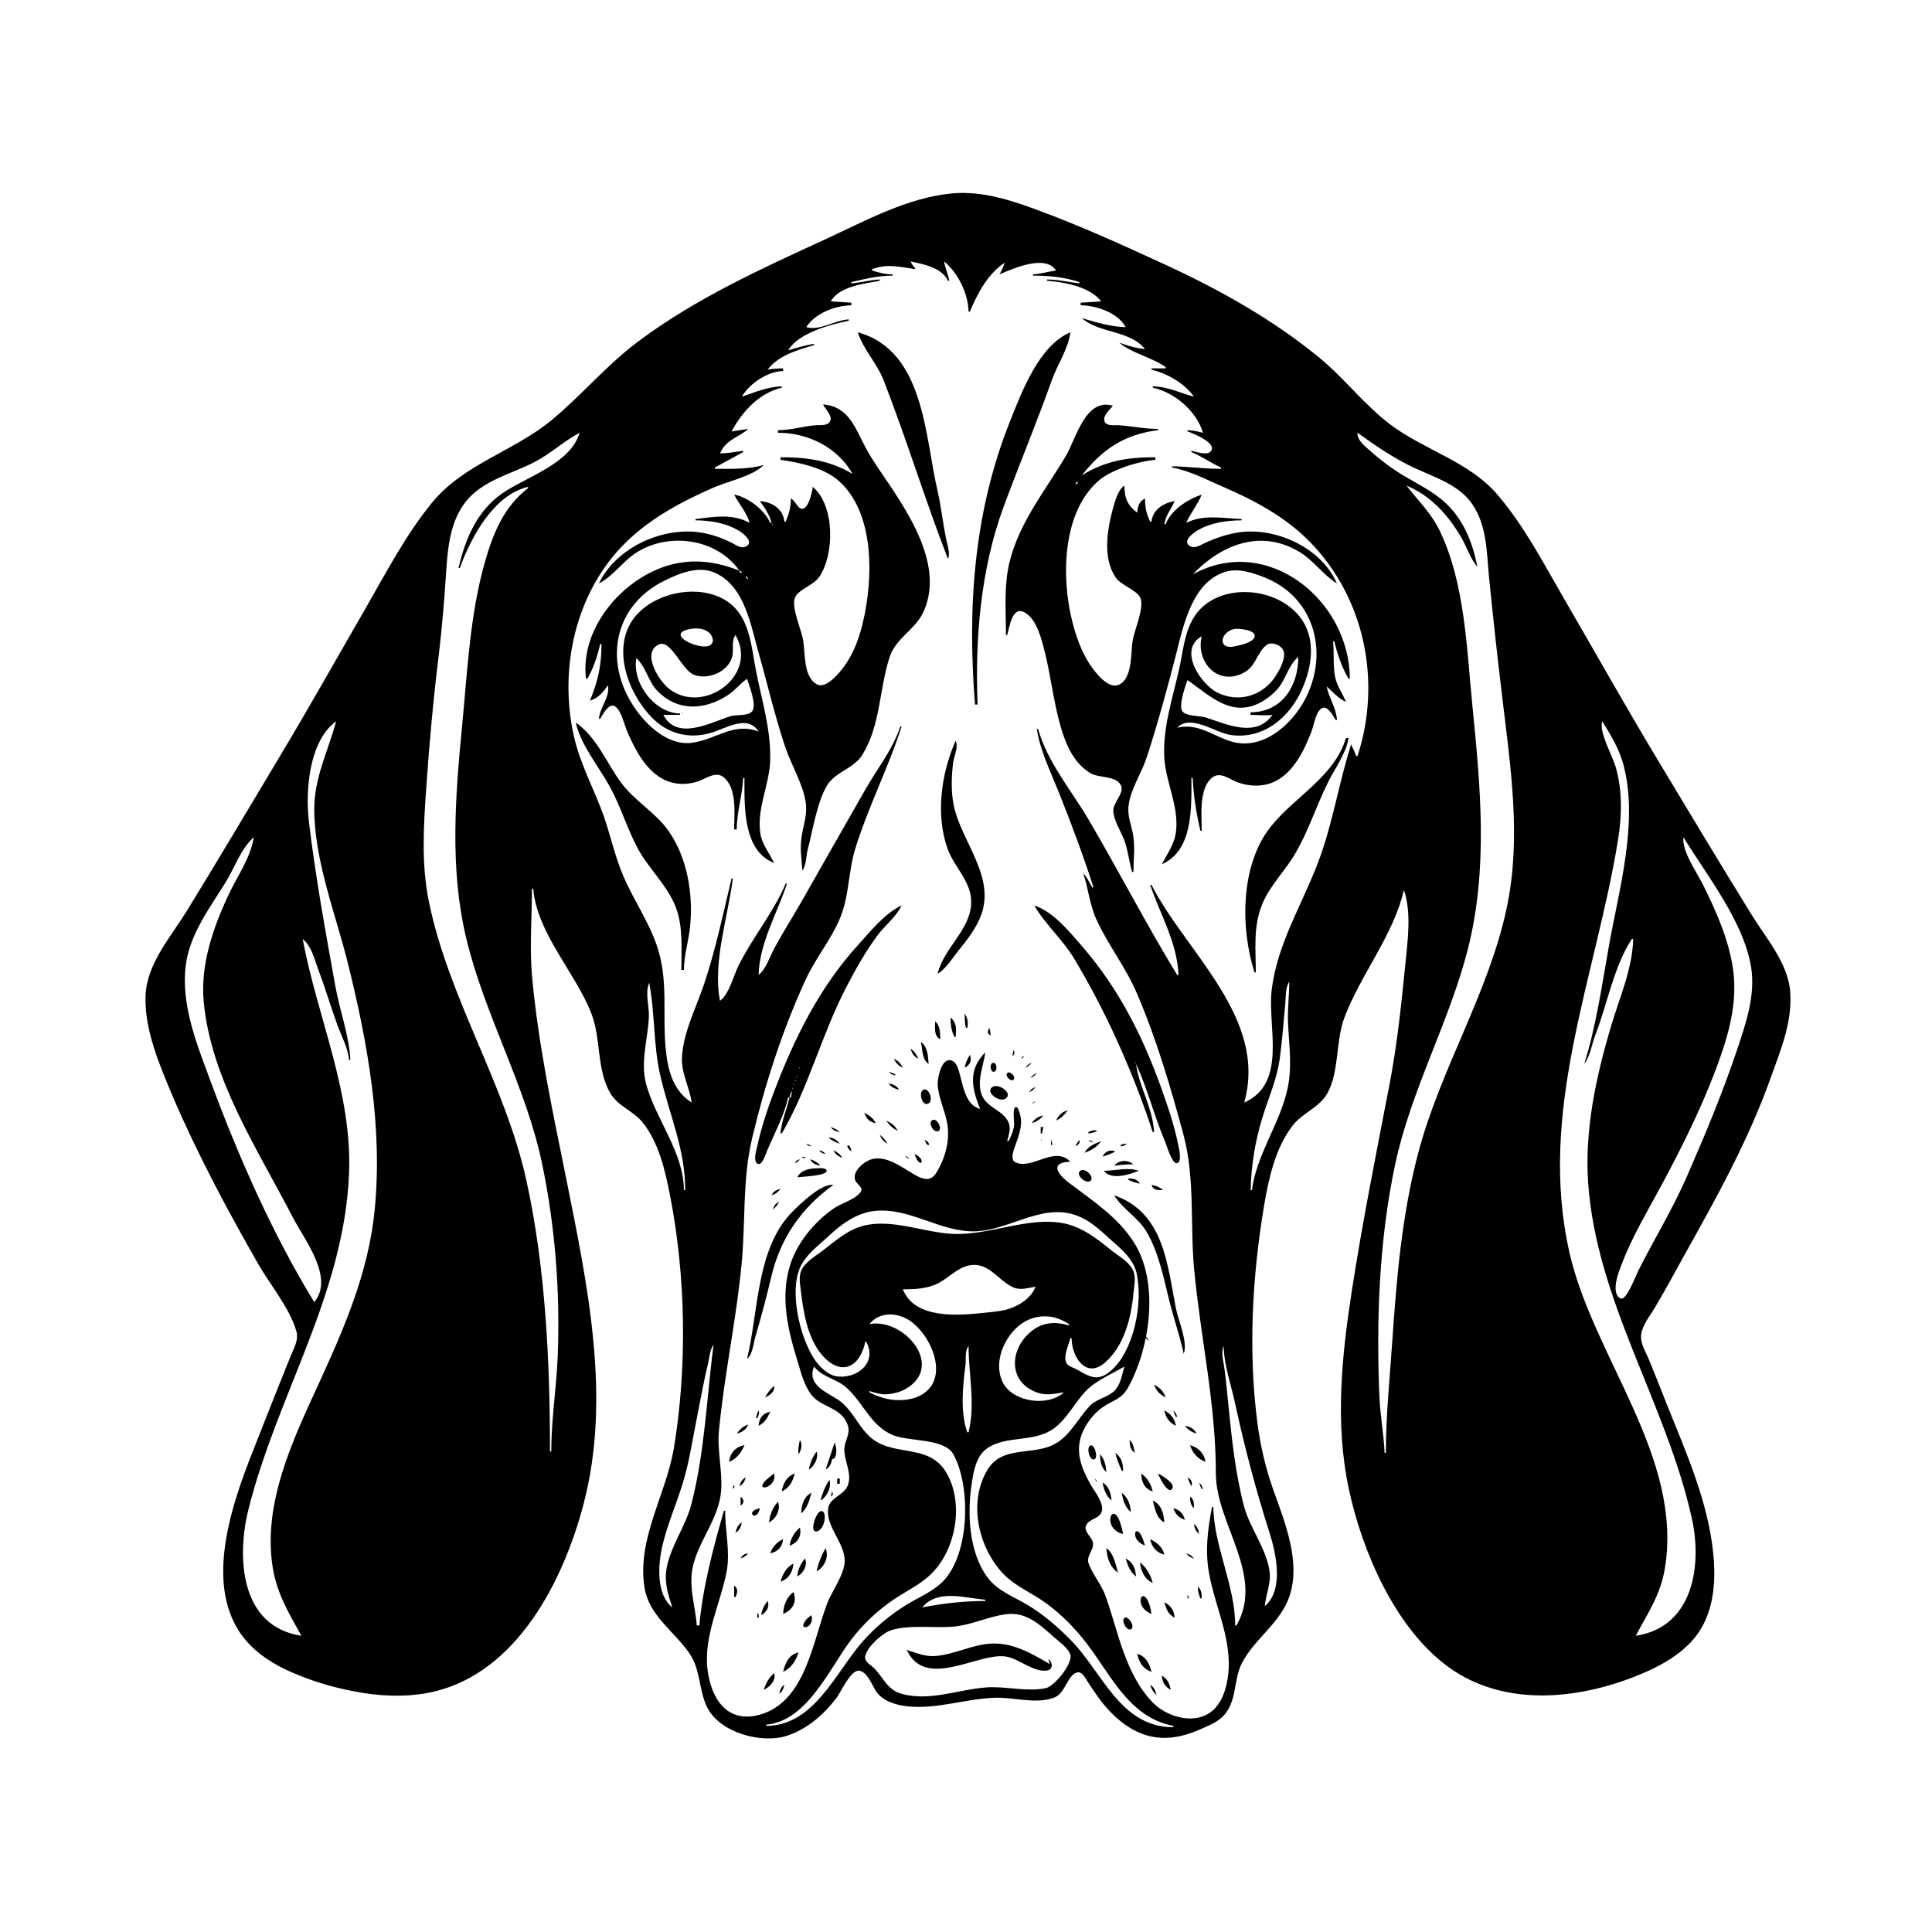 <?xml version="1.0" encoding="UTF-8"?>
<svg xmlns="http://www.w3.org/2000/svg" xmlns:xlink="http://www.w3.org/1999/xlink" width="1500pt" height="1500pt" viewBox="0 0 1500 1500" version="1.1">
<g id="surface1">
<path style=" stroke:none;fill-rule:nonzero;fill:rgb(0%,0%,0%);fill-opacity:1;" d="M 413 690 L 414 690 C 416.816 724.488 446.945 755.363 459.188 787 C 466.84 806.77 463 830.508 474 849 C 480 859 491.324 862.312 498.535 871.004 C 511.355 886.449 516.414 908.715 520.195 928 C 532.492 990.695 533.645 1061 523.246 1124 C 517.23 1160.453 494.637 1194 500.301 1232 C 503.668 1254.629 523.566 1266.324 535.48 1284 C 544.246 1297.008 542.367 1312.512 549.273 1326 C 559.172 1345.328 591.434 1354.086 611 1347.641 C 626.809 1342.434 639.758 1331.129 649.625 1318 C 653 1313.32 659.875 1298 666 1297.176 C 673 1296.359 677.512 1309.613 680.789 1314 C 686.227 1321.168 696.367 1324 705 1324.828 C 727.988 1327.129 750.207 1318.691 773 1318.129 C 787.797 1317.762 803.41 1323.145 818 1318.211 C 827.355 1315.047 828.332 1300.77 836.18 1298.496 C 839.926 1297.414 842.434 1302.52 844 1305 C 849.434 1313.258 855.176 1322 862 1329 C 882.641 1350.32 904.77 1354.551 931 1343 C 937.758 1340 945.234 1337.344 950.32 1331.699 C 960.574 1320.312 957.559 1304 964.324 1291 C 974.285 1272.02 994.43 1259.82 1001.25 1239 C 1010 1212.141 997.629 1182.105 988.691 1157 C 982.664 1140.062 978.625 1122.812 976.281 1105 C 969 1049.645 972.211 991 981.434 936 C 984.949 915.059 990.242 891.137 1003.527 874 C 1011 864.172 1024.215 860 1030.469 849 C 1040 832.055 1036.824 808.461 1043.812 790 C 1056.531 756.426 1081.879 726.082 1090 691 C 1096 708.734 1092.906 729.781 1091.172 748 C 1088 779.535 1084.816 810.816 1078.805 842 C 1068.535 895.23 1057.887 948.418 1049.574 1002 C 1041.68 1053 1036.367 1105.082 1047.211 1156 C 1057.602 1204.785 1083.457 1264.684 1125 1294.57 C 1167.445 1325.109 1223.711 1319.766 1270 1301.398 C 1290.52 1293.258 1312.23 1281.484 1322.625 1261 C 1331.18 1244.145 1332 1224.41 1330.168 1206 C 1326 1165.488 1309.363 1128.414 1294.398 1091 C 1289.602 1079.004 1284.949 1067 1279.988 1055 C 1277.512 1049.047 1273.281 1042.727 1274.219 1036 C 1275.273 1028.41 1281.211 1021.422 1284.988 1015 C 1292.949 1001.477 1300.496 987.703 1308 974 C 1332.879 929.652 1357.57 885 1374.691 837 C 1382.508 815.113 1391.648 793.738 1389.91 770 C 1388.281 747.777 1370.977 728.191 1359.812 710 C 1335 669.809 1310.715 629.441 1286.449 589 C 1261.855 548.012 1238.418 506.34 1214.426 465 C 1198.371 437.34 1183.488 408.414 1162.57 384 C 1140.188 358 1105.684 349.531 1079 329.25 C 1059.176 314.184 1043.441 293.352 1024 277.426 C 987.477 247.5 945.777 224.332 903 204.691 C 871.691 190.316 840.309 176 808 164 C 785.816 155.68 763 148 739 150.172 C 704.238 153.535 672 171.387 641 185.691 C 591.445 208.441 541 231.375 497 264 C 471.633 282.582 452 306.609 428 326.387 C 398.316 350.824 359.699 360.211 334.805 391 C 315 415.469 300.172 443.801 284.578 471 C 262 510.105 239.996 549.344 216.801 588 C 192.789 628.02 169 668.328 144.574 708 C 132.176 728.012 114 748.301 113 773 C 112 799.469 123.996 827.16 134 851 C 153.297 896 176 938.547 200.281 981 C 209.496 997.211 225.336 1016.074 230.207 1034 C 231.996 1040.578 228 1047.086 225.602 1053 C 219.914 1067 214.398 1081 208.801 1095 C 204.809 1105 200.98 1115.016 197 1125 C 178.539 1171.297 153.516 1242.77 199 1281.699 C 206.949 1288.504 216.469 1294 226 1298.141 C 243.797 1306.062 262.789 1311.324 282 1314.41 C 299.887 1317.285 319.289 1317.535 337 1313.348 C 401.652 1298.051 437.52 1227.047 453 1168 C 475 1084.793 455.914 996.551 439.398 914 C 429 862.586 418 811.254 413.172 759 C 410.992 736.117 413 713 413 690 M 736 218 L 737 218 C 736.223 212.816 733.777 208.18 733 203 C 743.863 211.785 751.711 228.059 752 242 L 753 242 C 758.914 227.797 766.883 212.684 780 204 C 779 207.262 777.703 210.066 776 213 C 786.34 208.699 811.207 197.164 820 210 C 813.941 210.816 808 212.734 802 213 L 802 214 C 814.645 214 825.93 215.074 838 219 L 838 220 C 829.594 219 821.535 217.008 813 217 L 813 218 C 826.605 219.074 846.207 222.617 855 234 L 839 235 L 839 237 C 851.215 237.254 867.844 242.648 874 254 C 863 253.773 850.461 250.18 840 247 C 853.508 259 876.953 256.211 889 271 C 882.301 270.453 875.277 268.367 869 266 C 878.301 274.199 894.316 277.348 905 285 L 905 286 L 894 286 L 894 287 C 906.305 290 919.648 297.59 927 308 C 916 305.023 906.582 300.098 895 300 L 895 301 C 911.875 304.527 929 319.223 934 336 C 929.973 335 926.191 334.086 922 334 L 922 335 C 925.688 336.008 946.973 344.789 939.383 351 C 936.281 353.488 928.527 350.664 925 350 L 925 351 C 933 354.34 940 359.336 948 363 L 948 364 C 935.238 364 922.699 362.262 910 362 L 910 363 C 923.441 365.316 937.488 372.777 950 378.148 C 974 388.52 997.984 401.41 1016.574 420.285 C 1059.742 464.117 1072.777 529.27 1054 587 L 1053 587 C 1051.805 584 1050.555 581 1049 578 C 1039.402 608.02 1034.719 639.453 1023.574 669 C 1010.863 702.711 991.602 732.535 987.285 769 C 984 796.73 999.781 841.234 966 856 C 984.473 790.422 920.82 739.543 894 687 L 893 687 C 900.949 710.496 913.906 731.555 915 757 L 914 757 C 889.762 717.402 868.5 676.023 844.988 636 C 832 614 812.809 591 806 566 L 805 566 C 807.441 582.543 815.816 599.543 822 615 C 831.785 639.469 840.977 664 849 689 L 848 689 C 845.777 685.188 844 681.121 841 678 C 845 690 846 702.461 851.309 714 C 860.543 734.164 874.371 751.391 883 772 C 898 807 908.949 844.402 918.848 881 C 928 915.293 923.844 951.051 927.172 986 C 932.242 1039.305 944 1090.09 944 1144 C 944 1183.129 982.254 1223 960 1262 L 959 1262 C 958.914 1230.641 942.648 1201.445 942 1170 L 941 1170 C 937.711 1187 935.551 1203.816 938.613 1221 C 943 1246 955 1269.242 953.961 1295 C 953.492 1305.707 950.637 1319 942.816 1326.816 C 929.703 1340 906.844 1333.828 895.172 1322 C 873.551 1299.824 868.297 1267.039 858.309 1239 C 855 1230 848.449 1222.629 845.234 1214 C 843 1208.227 849.316 1203.68 848.594 1198 C 848 1193.367 841 1189.105 843.289 1184.215 C 845.887 1178.566 855 1179.422 855.668 1172 C 856.203 1165.684 849.973 1158.203 847 1153 C 840.934 1142.383 835.652 1130.543 838.527 1118 C 840.75 1108.328 847.945 1098.277 856 1092.648 C 864 1087.039 870.945 1086.465 876 1077 C 893.191 1045.605 900.242 995 880 964 C 867.629 944.734 848 932 830 918.371 C 820.707 911.391 815 902.34 831 902 C 819 889.098 800.992 908.609 788.316 902.398 C 784.934 900.738 786.211 895.785 787 893 C 789.52 885.324 793.387 877.289 792.672 869 C 792.566 867.801 790.688 857.246 788 860 C 786 862 787.852 872 787.18 875 C 786.352 879 784.867 882.488 783 886 L 782 886 C 783 881.508 785 876.578 783.258 872 C 779.582 862.344 766.863 860.328 762.652 851 C 757.758 840.148 763.535 828 765 817 C 751.539 830.586 754.301 844.66 761 861 C 750 858 748 844.441 745.422 835 C 744.336 831.215 743.18 825 738.895 823.406 C 730.93 820.578 727.879 837.012 728 842 C 728.586 852.664 733.914 862.531 735.562 873 C 737.59 886 733.613 900.039 726.648 911 C 722.277 917.809 715.906 915.383 710 912 C 700.535 906.543 687.645 896.297 676 900.25 C 670.641 902.07 661.844 909.281 663.848 916 C 665 919.809 671.531 922 667.547 926.336 C 662.355 932 653.246 934.055 647 938.441 C 631.684 949.195 618 965.824 612.91 984 C 606 1008.094 611.75 1032.746 618.973 1056 C 621.824 1065.168 624 1075.145 630 1083 C 637.93 1093.152 653.871 1092.426 658.348 1107 C 660.219 1113.102 656.172 1118.121 655.637 1124 C 654.738 1134 662.359 1144.121 657.91 1154 C 654.68 1161.105 644.352 1162.66 643 1171 C 641 1185.617 655.945 1197.562 655.816 1212 C 655.723 1222.242 645.879 1235.297 642.191 1245 C 631 1274.223 625.41 1321.312 590 1331.254 C 564.52 1338.406 552 1318.816 549.285 1296 C 546.207 1270.262 559.457 1244.77 564.195 1220 C 567 1204.48 563 1188.574 563 1173 L 562 1173 C 554 1201 545.352 1233.195 543 1262 L 541 1262 C 539.691 1245.555 533.992 1230.672 538.488 1214 C 543.801 1194.309 558.445 1178 559.91 1157 C 560.984 1141.676 556.707 1126.371 558.172 1111 C 562.316 1067.441 571.684 1024.551 575.828 981 C 578.906 948.676 576.328 916 583.883 884 C 593.781 842.242 607.391 800.027 625.309 761 C 633 744 645.52 729.398 652.547 712 C 659.348 695.164 658.676 676.281 664 659 C 674 626.648 689.672 596.305 700 564 L 699 564 C 693.227 581.719 681.59 596.027 672.426 612 C 655.633 641.281 639 670.672 622.281 700 C 615.406 712.059 607.926 723.793 601.309 736 C 597.605 742.828 594.953 752 589 757 C 589.512 732.234 603.48 709.109 611 686 L 610 686 C 600.73 708.258 584 728.105 573.242 750 C 569.57 757.473 565.871 772.312 559 777 C 553.195 747.066 565.191 712.102 569 682 L 568 682 C 561.336 709.676 555.719 737 546.668 764 C 540.625 782.121 529.922 802.684 529.453 822 C 529.172 833.824 535.453 844.516 537 856 C 522.18 846.652 518.402 830.23 516.828 814 C 514.184 786.641 519.191 761 509.922 734 C 503.383 715 491.715 698.414 483.871 680 C 477.391 664.785 474 648.512 468.566 633 C 461 612.16 450.227 592.77 445.426 571 C 433.852 518.531 446.863 459.379 486 421.016 C 504.875 402.516 529 389.523 553 379 C 564.711 373.645 583.984 370.035 593 361 C 581.434 364.449 567 364 555 364 L 555 363 L 577 351 L 577 350 C 570.902 350.785 565.188 352 559 352 C 563.809 341.07 573 340 581 333 L 568 335 C 576.211 319.574 589.441 305.062 607 301 L 607 300 C 595.887 300.23 586.332 304.504 576 308 C 582 297.566 595.812 288.559 608 288 L 608 286 C 603.898 286.004 600 286.25 596 287 C 604 276.109 619.52 271.543 632 268 L 632 267 C 625 268 618.594 270 612 272 C 619.785 258.449 644.652 252 659 249 L 659 248 C 648.184 248.473 636.625 257.051 626 254 C 632.852 243.113 648.555 237.258 661 237 L 661 235 L 645 234 C 651.703 222.203 670.906 220.344 683 218 L 683 217 C 675.59 217.316 668.387 219.414 661 220 L 661 219 C 671.762 216.531 681.852 214.008 693 214 L 693 213 C 687.434 213 682.285 211.68 677 210 L 677 209 C 689.203 204.453 698.664 207.34 711 209 C 709.359 207.02 708 205.289 707 203 C 717 205.094 731.168 207.734 736 218 M 666 258 C 670.184 271.211 680.848 282 685.938 295 C 703.816 340.809 718.184 388.066 736 434 C 738 429 735.445 423.219 734.461 418 C 732 405.688 730.691 393.23 727.883 381 C 718 338.684 717.77 272.156 666 258 M 757 547 L 759 547 C 756.949 496 761.332 442.336 779 394 C 791.207 361 804.844 328.297 816.691 295 C 820.82 283.398 829.766 270.066 831 258 C 806.637 268.316 793.301 304.254 784.199 327 C 755.852 398 751 472 757 547 M 639 314 C 640.609 317.52 646.348 322.613 644.605 326.773 C 642.969 330.688 637.352 330 634 330.09 C 623.824 330.809 614.281 334 604 334 L 604 336 C 627.398 336.004 650.18 347.254 662 368 C 644.352 357.375 626.363 355.004 606 355 L 606 357 C 620.348 359 638.629 363 650 372.328 C 679.582 397 678 449.441 670 483 C 666.574 498 660.629 512.723 649.91 524 C 646.316 527.762 639.727 534.32 634 531.164 C 623.688 525.457 625.234 507 623.566 497 C 622.238 489.105 614.176 471.285 617.199 464.043 C 619.945 457.477 631.645 454.441 636 448 C 648 430.656 648.305 392.34 631 378 C 630.723 381.402 627.484 397.117 621.684 394.793 C 618.742 393.613 617.391 388.672 614 387 C 614 394 612.641 398.648 610 405 L 609 405 C 607.961 395 599.477 389.828 590 389 C 593.809 394.594 597.402 399.281 599 406 L 598 406 C 593.727 396 580.824 386 570 384 C 573.785 391.613 579.691 397.621 582 406 C 569 398.625 554 401.215 540 403 L 540 404 C 551.512 404.008 564 406.07 574 412.273 C 577.402 414.398 585.82 421 579 424.371 C 575.32 426.258 571.199 423 568 421.371 C 560.426 417.617 552.367 414.746 544 413.438 C 514.227 408.789 478.176 425.27 465 453 C 476.531 447.023 483.902 435.223 495 428.465 C 520 413.172 556.508 418.168 574 443 C 557.852 436.738 542.266 434 525 437.449 C 486.297 445.363 449.84 486.172 455 527 L 456 527 C 460.727 519 463.883 509.148 466 500 L 467 500 C 467 516.398 464.273 529 458 544 C 464.52 542 468.238 537.504 472 532 C 473.793 541.316 465.809 548.809 465 558 L 466 558 C 468.297 554.34 473.312 544.113 478.582 549.258 C 482.789 553.363 484.672 562.609 487 568 C 492.812 581.449 500.754 597.059 514 604.473 C 522.73 609.359 532.66 609.719 542 606.641 C 548 604.633 555.742 598.418 561.816 603.434 C 572.492 612.25 570 631.82 570 644 L 572 644 C 572 630.469 576.422 617.438 577 604 L 578 604 C 578 625.262 576.527 660.52 601 670 C 597.426 662.352 591.57 655.586 590.301 647 C 587.414 627.449 597.512 609.281 597.984 590 C 598.574 566 591.316 543.391 586.805 520 C 583.574 503.266 582.297 482.617 568.91 470.301 C 546.578 449.754 500.465 459.727 487.902 487 C 477 510.371 489.867 541.219 507 558 C 519 569.73 534.824 573.738 551 569.254 C 563.266 566 580 554.051 589 568 C 569.281 560.406 555.988 574.328 537 576.711 C 518.555 579.023 501.746 563 492.359 549 C 468.617 513.594 476.414 470.27 516 450.758 C 527.746 445 542.219 439.051 555 444.68 C 578.43 455 583 486.09 589.289 508 C 596.199 532.32 601.871 557.066 610 581 C 614.887 595.02 623.234 608.219 625.562 623 C 627 632.34 623.641 641 622.301 650 C 621 658.781 622.309 667.262 623 676 C 626 671.512 625.797 665.215 627 660 C 631 645 634.199 623.246 642 610 C 648.57 599.07 662.758 597 669.531 586 C 683.742 563.156 682.539 535 690.75 510 C 695.492 495.613 710 489.215 716.508 476 C 732.613 442.559 709.215 404.332 691 377 C 684.645 367.461 677.773 358.09 672.309 348 C 663.949 332.57 659.332 315.66 639 314 M 781 493 L 782 493 C 783.777 487.156 785.746 469.52 795.996 475.746 C 804 480.707 807.48 492.359 809.848 501 C 815.531 521.758 817.52 543.297 823.426 564 C 827.355 577.762 833.91 593.102 847 600.469 C 853.484 604.117 865.797 602.176 870 609.215 C 873.82 615.461 863.723 623.102 864.344 630 C 865 637.59 870 645 872.77 652 C 875.82 660.172 876.5 668.777 879 677 L 880 677 C 880 667.41 881.316 658.625 879.867 649 C 878.637 641 875 633.41 876.301 625 C 878 612.203 886.332 600.266 890.328 588 C 899 561.41 906.406 534.086 913.371 507 C 919 484.605 926 451.238 952 443.789 C 961.906 441 972.859 444.742 982 448.398 C 1026.949 466.383 1033.672 520.453 1004.535 556 C 993 570 975.523 581 957 576 C 941.891 571.754 930.625 561.043 914 565 C 924.293 554 943.605 569.102 956 570.711 C 981.195 574 1001.184 557.094 1010.961 535 C 1018.574 517.793 1021.898 496.191 1010 480 C 991.398 454.434 943.438 451.391 926.477 480 C 919.52 491.73 918.449 506 915.574 519 C 910.531 542 902.465 565.281 904 589 C 905.445 608.781 916.27 628 912.68 648 C 911 656.473 905.957 663.562 902 671 C 926.637 660.566 925 626 925 604 L 926 604 C 926.566 617.223 928.898 632.129 932 645 L 933 645 C 933 633.277 930.609 612 941.188 603.656 C 947.562 598.695 954.844 605.254 961 607.453 C 970.262 610.762 981 611.094 990 606.621 C 1004.652 599.312 1012.539 582.586 1018.188 568 C 1020.168 563 1020.973 555.355 1024.652 551.191 C 1029.789 545.379 1034.711 555.277 1037 559 L 1038 559 C 1037.578 549.816 1031.859 542 1030 533 C 1035 537.324 1038.895 542.098 1045 545 C 1042.512 538.426 1038.172 533.047 1036.668 526 C 1034.742 517 1036 507.195 1035 498 L 1036 498 C 1038.285 508 1041.898 518.227 1047 527 L 1048 527 C 1047.832 465.613 983.574 414.07 926 446 C 947.91 423.121 978.211 410.625 1008 428 C 1019.488 434.527 1026.836 446.016 1038 453 C 1025.906 425 989.469 408.406 960 413.613 C 951.367 415.141 942.93 418.07 935 421.781 C 931.828 423.266 927.633 426.117 924 424.074 C 917.461 420.223 926.512 413.699 930 411.68 C 940 405.816 952.465 404.008 964 404 L 964 403 C 949.906 402.395 934 399.137 921 406 C 924.234 398.23 930 391.789 933 384 C 922 387.734 909.344 395.793 905 407 L 904 407 C 905 400.031 909.359 395.281 912 389 C 903.324 390.5 895 395.695 894 405 L 893 405 C 890 398.684 889 394 889 387 C 884.441 389.371 883.258 393.043 883 398 C 875.207 392.465 873 386.215 873 377 C 867.867 380.391 865.723 389.27 864 395 C 859.664 411.379 856 432.793 865.965 448 C 870.312 454.676 882.73 458 885.395 464.215 C 888.598 471.793 880.797 489 879.434 497 C 877.816 506.648 879.41 526.543 868.961 531.504 C 862.836 534.41 856.172 528.184 852.438 524 C 842 512.277 836.449 498 832.629 483 C 823.98 449.203 824.289 398.113 853 373.188 C 862.898 364.598 884 358.062 897 357 L 897 355 C 875.535 355 858.449 357.625 840 369 C 856 348.672 873 337.277 899 334 L 899 333 C 888.504 333 878.418 330.809 868 330.09 C 864.727 330 858.934 331 857.523 327 C 856 322.652 861.859 318.055 864 315 C 842.598 308.73 835.449 340.715 827.547 354 C 811.625 380.766 791.602 405.168 783.895 436 C 779.273 454.488 781 474.09 781 493 M 450 336 C 442.824 360.215 408.793 370.047 390 383.027 C 370.359 396.59 361.227 418.402 356 441 L 357 441 C 365.703 417.078 383.344 384.172 410 378 L 410 379 C 391.289 393.258 382.828 414.07 376.578 436 C 364.812 477.273 362.938 520.574 358.828 563 C 353.551 617.539 349 674.066 361.883 728 C 376.215 788.383 408.391 843.141 420.996 904 C 431.188 953.195 435 1003.781 432.961 1054 C 431.895 1078.324 428 1102.629 428 1127 L 427 1127 C 427 1057.508 423.613 984.078 408.574 916 C 392 841.152 348.32 775.145 333 700 C 327 671 328.895 641.285 330.91 612 C 333.301 577.305 336.469 542.551 340.715 508 C 343 489.047 344.609 470.016 345.91 451 C 347.316 430.477 348 407.098 361.238 390.004 C 374.262 373 396.82 368.145 415 358.742 C 427.398 352.328 437.676 342.562 450 336 M 1054 336 C 1068.504 346.418 1082.707 356.211 1099 363.691 C 1114.508 370.809 1132.508 376.426 1142.789 391 C 1154.688 408 1154.203 429.34 1156.168 449 C 1159.234 479.668 1162.625 510.402 1166.285 541 C 1172.797 595.422 1181.352 650.715 1169.789 705 C 1155.613 771.562 1118 830.379 1100.883 896 C 1088.32 943.789 1084.273 993 1080.91 1042 C 1078.945 1070.668 1076 1099.219 1076 1128 L 1075 1128 C 1074.383 1113.664 1071.668 1099.371 1071 1085 C 1068.418 1025.156 1070.715 962.668 1083.211 904 C 1095.547 846.086 1125 794.129 1139.625 737 C 1155.473 674.438 1149.504 611.375 1143.168 548 C 1138.746 503.773 1137.438 452.711 1117.742 412 C 1110.973 398.008 1101.172 389 1092 377 C 1111 385 1124 399.543 1134.398 417 C 1138.625 424.145 1141.609 434 1147 440 C 1143.371 421.301 1136.336 403.41 1121.984 390.172 C 1111.977 381 1099.496 375.246 1088 368.188 C 1078.266 362.215 1069.477 355.25 1061 347.574 C 1057.844 344.668 1053.371 340.582 1054 336 M 663 368 L 662 369 L 663 368 M 837 374 C 836.453 375.637 836.637 375.453 835 376 C 835.547 374.363 835.363 374.547 837 374 M 599.668 406.668 C 599.723 406.723 599.777 407.777 599.332 407.332 C 599.277 407.277 599.223 406.223 599.668 406.668 M 576 445 C 574.363 444.453 574.547 444.637 574 443 C 575.637 443.547 575.453 443.363 576 445 M 579 447 C 580.188 448.188 580.527 448.586 581 450 C 579.453 448.738 579.191 448.805 579 447 M 536 488.328 C 540.949 487.445 546.941 487.785 550.773 491.395 C 553.957 494.395 555 500.066 549.941 501.562 C 540.988 504.129 516 492 536 488.328 M 958 488.395 C 961.172 487.668 976.594 489 973.824 495 C 971.836 499.195 963 500.801 959 501.766 C 945.27 505 947 491 958 488.395 M 571 493 C 589 524 547 555.133 520 535.211 C 512 529.363 498 507.496 511 500.574 C 520.832 495.344 529 520.246 539 524 C 549.906 528 565.215 521.688 568.43 510 C 569.992 504.32 567.531 498.074 571 493 M 933 494 C 928.184 514.008 945.715 533.277 966 522.094 C 975.324 517 975.863 506.441 983.391 500.758 C 986.848 498.145 992.879 500.293 995.398 503.395 C 999.969 509.023 993.473 520.074 990.301 525 C 980.426 540.328 961.465 546 945 537.621 C 932.445 531.348 914.215 504.688 933 494 M 1008 510 C 1007.996 533 995 553 971 553 L 971 555 C 976.648 555 982.41 555.797 988 555 C 974.945 573.137 952.816 562.352 936 557.027 C 931.516 555.609 920.957 556.211 918 552.273 C 914.812 548 920.238 532.691 922 528 C 940.336 541 957.367 558.43 981 544.074 C 985 541.633 988.695 538.516 991.816 535 C 998.457 527.5 1000.238 516.434 1008 510 M 580 527 C 581.656 532.184 587.75 547.504 583.973 552.258 C 580.879 556.148 571.414 554.688 567 556.094 C 551.41 561.051 525.629 575.43 515 555 L 528 555 L 528 554 C 508.441 553.598 490.715 530.734 494 511 C 501.227 517.309 503.266 528.742 510 536 C 525.684 552.523 546.871 551.586 565 539.758 C 570.551 536.137 574.605 530.801 580 527 M 529.332 553.668 C 529.277 553.723 529.223 554.777 529.668 554.332 C 529.723 554.277 529.777 553.223 529.332 553.668 M 261 560 C 254.754 583 244 603.621 244 628 C 244 667.422 260 708.086 269.629 746 C 285.418 809.168 297.348 875 290.832 940 C 285.973 988.543 266.816 1032.164 246.691 1076 C 227 1118.715 204.504 1166.652 211.43 1215 C 214.496 1236.438 223.711 1251.516 234 1270 C 186 1262.816 183.773 1208.359 192.871 1172 C 215 1083.32 266.863 1005.547 270.961 912 C 273.758 848.16 246.438 790.395 235 729 C 242.172 735 244 744.637 247.191 753 C 252.562 767.176 256.836 781.77 262 796 C 265.293 805 270.172 813.488 271 823 L 272 823 C 271.191 804.488 263.742 784.402 260.426 766 C 252.758 723.484 244.98 681 239.844 638 C 237 614.48 239.777 575.309 261 560 M 1244 560 C 1251.199 571.664 1257.82 582.492 1261 596 C 1271.648 639.43 1257.172 690.043 1249.426 733 C 1243.891 763.684 1239.402 796.27 1230 826 C 1234.676 820.293 1236 810 1238.812 803 C 1247.992 779.301 1252.984 750.254 1267 729 L 1268 729 C 1267.52 752.223 1256.871 776 1250.426 798 C 1239 836.742 1230.309 877.367 1233 918 C 1239.434 1010.609 1293.867 1089.766 1313.574 1179 C 1321.527 1215.004 1314.891 1263.277 1270 1270 C 1279.398 1252.344 1289.168 1238.246 1292.566 1218 C 1307 1131 1237.281 1054.27 1218.652 973 C 1193.367 862.699 1238.859 759.188 1256.246 652 C 1259.277 633.312 1259.703 613.281 1254.277 595 C 1251.797 586.629 1241.195 568 1244 560 M 447 561 C 451.273 579.039 464.262 594.09 473 610 C 481.891 625.691 486.742 643.199 495.309 659 C 503.84 674.738 517.961 687.176 524.535 704 C 530.52 719.305 529 737 529 753 L 531 753 C 531 741.543 534.742 730.387 535.828 719 C 538.227 694 533.707 666 518.957 645 C 508.867 630.723 492.914 622.023 482.477 608 C 470.934 592.484 463.379 572.289 447 561 M 1045 573 C 1036 603.191 1004.73 618.809 986.453 642 C 963 671.602 962.945 720.43 974 755 L 975 755 C 975 737 972.828 719.293 980 702 C 986 687.219 998.25 675.777 1006 662 C 1015.938 645 1022 625.715 1030.758 608 C 1036 597.16 1045.203 585 1047 573 L 1045 573 M 742 575 C 730.781 600.188 726.246 632.535 735.699 659 C 740.57 672.637 753.559 684.035 754 699 C 754.957 721.004 732.77 735.387 728 756 C 734.48 752.191 739.492 743.828 744.195 738 C 750.891 729.707 757.676 721.055 761.531 711 C 773.273 680.414 746.176 653.461 740.449 625 C 738.254 614.09 738.715 603 740 592 C 740.883 586.516 744.184 580.355 742 575 M 197 650 C 194.668 665.793 184.477 679.828 177.781 694 C 165.516 720 155.383 749 158.172 778 C 163.91 838.09 200.258 892.688 227.258 945 C 236 962.176 259.922 991.711 244 1011 C 211.371 957.688 184.961 897.539 163.32 839 C 152.805 810.559 140.25 780.012 144.289 749 C 147.375 725.32 162.969 704.684 175.191 685 C 182.176 673.754 186.977 659 197 650 M 1307 650 C 1325.473 680.176 1353.785 715.402 1359.562 751 C 1363 772.406 1355.703 794 1349 814 C 1337.566 848.305 1323.863 881 1309.426 914 C 1298.504 939.023 1283.984 962.598 1271.754 987 C 1270 990.445 1262.645 1010.316 1258.184 1008.078 C 1251.734 1005 1254.988 993 1256.695 988 C 1263 969.59 1272.438 952 1281.859 935 C 1301 900.414 1319.211 865.117 1333 828 C 1341.867 804.352 1348.953 779.375 1345.715 754 C 1342.684 730.242 1332.359 707.227 1321.754 686 C 1317 676.719 1305.703 660.574 1307 650 M 612 852 L 613 852 C 610.812 861.449 606.777 870.215 606 880 L 607 880 C 627.758 844.434 637.84 803.484 656.785 767 C 664 753 671.969 738.777 681.477 726 C 687.359 718.098 695.73 712 700 703 C 686.836 709.102 675.508 723.434 665.926 734 C 635.902 767.102 616.512 806.574 600.809 848 C 595.629 861.664 591 875.758 587.887 890 C 587.219 893 584.406 902 588.41 903.652 C 591.914 905.117 594.805 895.121 595.719 893 C 601.391 879.812 608.758 866.004 612 852 M 803 703 C 811.457 717.629 824.914 729.293 833.797 744 C 858.719 785.27 880 833.168 895 879 L 896 879 C 895.203 860.469 884.449 844.172 882 826 C 891 845.344 896 866.312 904.426 886 C 905.609 888.824 910 904 913.895 903.078 C 918 902.238 915.305 891.547 914.801 889 C 911.805 874 906.84 859.465 901.691 845 C 887.344 804.688 868.523 767.527 840.426 735 C 830.691 723.734 817.641 707.664 803 703 M 1001 762 C 1001 772.703 999.57 783.262 1000 794 C 1000.84 812.316 1003.668 829.832 999 848 C 992.535 874.164 975.492 897 972 924 L 971 924 C 971.383 905.438 974.359 886.793 979.719 869 C 984.504 853.121 991.289 838.594 993.574 822 C 995.492 808.09 996.496 794 997.828 780 C 998.402 774 997.793 767.348 1001 762 M 504 763 C 508.562 786.531 507.188 810.625 512.426 834 C 519.414 865.184 532 891.398 532 924 L 531 924 C 530.758 894.484 509.395 869.594 501.746 842 C 497 825 502.906 807.23 503.789 790 C 504.227 781.488 500.582 771.145 504 763 M 749 787 C 749 790.801 748.918 794.344 750 798 L 751 798 C 751.855 794.035 751.336 790.363 749 787 M 738 790 C 738 795.422 738.543 800.105 741 805 L 742 805 C 742.426 799.004 742.996 794.148 738 790 M 726 793 C 726 798.227 724.945 804.047 730 807 C 729.961 802.242 730 796.082 726 793 M 768 798 C 766.773 801 766.332 802.156 769 804 C 768.953 801.746 768.875 800.051 768 798 M 715 809 C 716.375 814.762 715.562 822.395 721 826 C 720.547 820.242 720.188 812.43 715 809 M 707 814 C 708 817.805 709.441 820.148 713 822 C 711.504 818.602 709.926 816.297 707 814 M 787 815 L 786 820 C 787.879 818.379 787.914 817.301 787 815 M 753 819 C 751 822.262 749.664 825.277 749 829 C 753 827 754.777 823.371 753 819 M 793 822 C 794.312 821.23 794.23 821.312 795 820 C 793.363 820.547 793.547 820.363 793 822 M 694 822 C 695.648 825.5 697.5 827.352 701 829 C 699.223 825.605 697.469 823.652 694 822 M 770.547 825.348 C 767.824 826.594 769.402 833.777 772.453 831.824 C 774.719 830.375 773.547 824 770.547 825.348 M 881.668 824.668 C 881.723 824.723 881.777 825.777 881.332 825.332 C 881.277 825.277 881.223 824.223 881.668 824.668 M 622 825 L 621 826 L 622 825 M 796 829 C 798.355 828 799.375 827.043 801 825 C 798.645 826.105 797.625 827 796 829 M 620.668 828.668 C 620.723 828.723 620.777 829.777 620.332 829.332 C 620.277 829.277 620.223 828.223 620.668 828.668 M 620 832 L 619 833 L 620 832 M 690 832 C 691.719 834 692.566 834.348 695 835 L 695 834 L 690 832 M 782 833.137 C 779.965 835.137 784.852 840.383 786.914 838.172 C 788.992 836 784.23 831.113 782 833.137 M 800 837 C 802.355 836 803.375 835.043 805 833 C 802.645 834.105 801.625 835 800 837 M 618.668 835.668 C 618.723 835.723 618.777 836.777 618.332 836.332 C 618.277 836.277 618.223 835.223 618.668 835.668 M 617.668 838.668 C 617.723 838.723 617.777 839.777 617.332 839.332 C 617.277 839.277 617.223 838.223 617.668 838.668 M 616.668 841.668 C 616.723 841.723 616.777 842.777 616.332 842.332 C 616.277 842.277 616.223 841.223 616.668 841.668 M 690 841 C 691.902 844.289 694.371 845.125 698 846 C 696 842.711 693.629 842 690 841 M 770.336 844.031 C 764.762 848 775.863 856.172 780.676 853 C 786.941 848.805 775.234 840.656 770.336 844.031 M 615.668 844.668 C 615.723 844.723 615.777 845.777 615.332 845.332 C 615.277 845.277 615.223 844.223 615.668 844.668 M 799 848 C 801.355 847 802.375 846.043 804 844 C 801.434 845 800.469 845.695 799 848 M 716.738 846.176 C 713 848.312 715.949 859.141 720.699 856.824 C 725.297 854.578 720.992 843.73 716.738 846.176 M 615 847 L 614 852 L 613 852 C 613.387 850 613.746 848.75 615 847 M 801 857 C 802.578 856.316 802.777 856.195 804 855 C 802.418 855.684 802.223 855.805 801 857 M 820 870 C 823.945 868.16 826.496 865.543 829 862 C 824.52 863.258 821.957 865.816 820 870 M 671 864 C 672.773 868.559 675 871.23 680 872 C 677.844 868.031 675 866 671 864 M 801 872 C 804.93 870.832 807.465 869.227 810 866 C 805.836 867 803.523 868.613 801 872 M 724.289 869.461 C 720 871 724.48 879.641 728.398 878.246 C 731.93 877 727.957 868.211 724.289 869.461 M 688 870 C 690.508 873.527 693 876.004 697 878 C 695 874 692.168 872 688 870 M 645 875 C 646.816 877.742 648.797 878.414 652 879 C 649.855 877 647.828 876 645 875 M 808 875 L 808 880 L 809 880 L 810 875 L 808 875 M 845 879 L 845 880 C 847.688 879.73 849.57 879.184 852 878 C 849.25 877.035 847.609 877.746 845 879 M 683 881 C 684.344 884.391 685.828 886.195 689 888 C 687.41 885 685.766 883.047 683 881 M 644 883 L 644 884 C 646.625 885.715 649 887.055 652 888 C 649.664 885.051 647.699 883.746 644 883 M 808.332 884.668 C 808.277 884.723 808.223 885.777 808.668 885.332 C 808.723 885.277 808.777 884.223 808.332 884.668 M 718 885 C 719.961 892.27 724.184 888.137 718 885 M 816 885 L 816 889 L 817 889 C 816.824 887.316 816.684 886.508 816 885 M 826 885 L 827 886 L 826 885 M 838 885 C 836.652 886.77 835.879 888 835 890 C 837.445 888.676 838.609 887.816 838 885 M 845 885 C 846.312 886.617 846.879 886.691 849 887 C 847.543 886 846.754 885.562 845 885 M 842 895 C 847.383 893.133 851.59 890.621 855 886 C 849.617 888 844.895 890 842 895 M 661 894 C 660 886.309 654.625 889 661 894 M 870 889 L 870 890 C 872.293 889.695 873.211 889.422 875 888 C 872.754 888 872 888.125 870 889 M 626 888 C 627.312 889.617 627.879 889.691 630 890 C 628.457 888.734 627.953 888.512 626 888 M 636 893 C 637.465 895.121 638.457 895.473 641 896 C 639.281 894.16 638.434 893.652 636 893 M 647 893 C 648.664 896.34 650.547 897.633 654 899 C 652.246 896.02 650 894.547 647 893 M 856 898 C 859.465 897 862.777 895.699 866 894 C 861.629 892.223 858 894 856 898 M 710 896 C 714.402 909 719.988 900.059 710 896 M 703 897 C 704 899 704 899.098 706 900 C 704.898 898.543 704.457 898.102 703 897 M 623 898 L 623 899 L 626 899 C 624.754 898.316 624.449 898.25 623 898 M 617 903 C 619.211 902.316 619.703 902 621 900 C 618.867 900.777 618.23 901.129 617 903 M 629 900 C 630.879 903.488 633 904.387 637 905 C 634.66 902.32 632.352 901.172 629 900 M 865 905 C 870 904.363 874.898 904 880 904 C 875.309 900.16 869 900.648 865 905 M 619 914 C 622 913.602 641.793 913 641.793 909 C 641.793 906.531 636.367 907 635 907.016 C 628.824 907.125 622 908.141 619 914 M 838.648 909.047 C 834.801 912.125 842.891 919.242 846.379 917 C 850.398 914.129 842.41 906.035 838.648 909.047 M 857 909 C 862.621 916.484 876.906 912 884 909 C 876.562 906 865 909 857 909 M 876 915 L 876 916 C 878.941 917.477 881.777 918.324 885 919 C 882.863 915.344 880 915.098 876 915 M 580 1055 C 584.367 1051.691 584.93 1043.117 586.426 1038 C 590.898 1022.699 595 1007.547 598.652 992 C 605.582 961.809 621.844 938.086 647 920 C 637.805 918.496 621 935 615 941.016 C 587 969.539 589 1018.211 580 1055 M 894 920 C 895.457 924.387 898.848 924 903 924 C 900.266 921.559 897.609 920.562 894 920 M 599 928 C 602.199 927 603.91 925.652 606 923 C 602.547 924 600.703 924.828 599 928 M 865 928 C 871.469 938.691 883.91 945.355 890.574 957 C 899.82 973.164 903.398 992.129 907.871 1010 C 911.312 1023.742 916 1037.109 919 1051 C 922.543 1042.312 914.797 1025.137 913 1016 C 906.312 982.012 903.828 941.461 865 928 M 600 939 C 602.348 937.172 603.617 935.637 605 933 C 602 934.516 601 936 600 939 M 831 1039 L 832 1039 C 832 1053.191 843 1071 857.996 1057.812 C 872.785 1045 878.348 1023 880 1004 C 880.535 998 882.527 990.66 879 985 C 875.344 978.648 867.605 974.676 862 970.082 C 851.398 961.395 839.719 952.535 826 949.809 C 798.184 944.277 768.512 959.211 740 958 C 717.527 957 693.289 946.199 671 951.504 C 657.637 954.684 647.715 964.367 637 972.266 C 631.801 976.098 625.246 980 622.316 986 C 619.68 991.422 621.473 998.32 622 1004 C 624 1020.191 627.25 1039.215 638.211 1052 C 652.973 1069.223 668 1061.535 672 1041 C 681.496 1056.094 667.477 1070.047 651 1068.773 C 642.781 1068.141 635.555 1060.582 631.469 1054 C 620.949 1037.062 612.762 1003.16 621.215 984 C 625.578 974.102 635.375 967.164 643 960 C 652.914 950.602 664.992 941.676 679 940.176 C 706.23 937.258 729.758 956.652 757 956 C 784.645 955.305 811 932.086 839 945 C 848.469 949.246 856.277 957.047 864 964 C 871.379 970.34 879.938 978 882.316 988 C 887.746 1010.832 880.598 1049.207 861.996 1064.672 C 852 1073 845.617 1068.691 836 1063.211 C 833.266 1061.648 829 1061 827.758 1057.773 C 825.449 1052.418 829.781 1044.273 831 1039 M 804 999 C 800.707 1007.496 792.395 1013 784 1016 C 777.938 1018 771.328 1018.488 765 1019.164 C 745 1021.309 710.176 1024.684 701 1001 C 710.934 1001 720 1000.68 729 996 C 737.875 991.133 745.25 982.301 756 982.055 C 768.602 981.766 775.551 994.207 786 999.176 C 792.27 1002.156 797.605 1000 804 999 M 675 1081 L 675 1080 C 679.918 1081.562 684.793 1083.086 690 1082.395 C 694.48 1081.801 699 1080.73 703 1078.469 C 733.996 1060.75 701.922 1023.004 675 1028 C 683 1018.16 697 1018.754 707 1025.789 C 724.801 1038.473 738.891 1074.66 711 1085 C 705.863 1086.793 700.438 1087.289 695 1087 C 688 1086.43 681 1084.191 675 1081 M 830 1028 L 830 1029 C 820 1026.211 810.648 1026.25 802 1032.613 C 783.82 1046 781.52 1073.371 806 1081.402 C 812.988 1083.695 819 1082 826 1081 C 813.516 1092.578 785.902 1088.578 778.402 1073 C 770.934 1057.488 779.906 1037.164 793 1027.789 C 798.52 1024 804.27 1022.023 811 1022 C 818.395 1022 823.734 1024.203 830 1028 M 889 1037 C 889.777 1039.133 890 1039.77 892 1041 C 891 1039.234 890.434 1038.395 889 1037 M 554 1044 C 548.719 1085 547.172 1127 537 1167 C 532.633 1185 519.375 1202 517.184 1220 C 516 1229.719 519 1239 522 1248 C 509.871 1238.48 510.863 1216.598 513.664 1203 C 517.352 1185.137 525 1168.41 530.281 1151 C 535.492 1133.688 538 1115.699 541.602 1098 C 544.199 1085 546.48 1072 549.625 1059 C 550.855 1054 550.949 1048.281 554 1044 M 752 1045 C 752 1067.121 757.391 1090.113 752 1112 L 751 1112 C 745.43 1096.719 747.488 1076 749.574 1060 C 750.23 1055.004 748.859 1049.145 752 1045 M 950 1045 C 950.305 1059.766 955.688 1074.648 958.789 1089 C 966.297 1123.719 974.863 1156.191 985.656 1190 C 990.75 1206 997 1234.504 982 1247 C 982.738 1238 986.996 1229.191 985.699 1220 C 983.188 1202.227 970.82 1187.258 966 1170 C 959.266 1144.547 956.445 1118.152 953.832 1092 C 952.832 1082.016 951.945 1072 950.574 1062 C 949.828 1056.59 947.82 1050.195 950 1045 M 632 1061 C 638.363 1069.238 649.387 1070.445 656.996 1077.184 C 670.301 1089 675.672 1106.684 693 1114.129 C 705.289 1119.406 733 1116.434 740.176 1129.043 C 754 1154.039 752.91 1207 731.906 1228 C 723.898 1236 712.512 1240.488 703 1246.426 C 690.555 1254.191 678.922 1264 669.289 1275 C 648.52 1299 631.922 1339.695 595 1340 L 595 1339 C 626.848 1336.203 644 1295.172 660.898 1273 C 670 1261 681.379 1250.316 694 1241.746 C 704 1235 715.316 1230 723.961 1221 C 742.504 1202 748.559 1166.258 734.52 1143 C 722.324 1122.797 700 1129.555 682 1120.176 C 668.926 1113.375 664.527 1098.555 653.961 1089.215 C 645.879 1082.066 625.52 1077 632 1061 M 873 1061 C 871 1067.562 870 1075.645 864.672 1080.363 C 858.871 1085.375 851 1086.18 845.59 1092.094 C 836 1102.492 829.73 1116.754 816 1122.535 C 799.301 1129.57 777.738 1123 766.762 1141 C 751.195 1166.527 759.688 1202.578 780 1223 C 788.375 1231.168 799.395 1236.074 809 1242.52 C 821 1250.645 831.371 1260.75 840.574 1272 C 861.453 1297.52 875 1333.047 911 1340 L 911 1341 C 869.516 1341 855.898 1298.02 831 1273 C 820.828 1262.781 810.383 1253.68 798 1246.203 C 787.359 1239.777 774.633 1235.285 766.926 1225 C 752 1205.102 750.805 1174.512 754.59 1151 C 756 1141.824 757.98 1130.586 766 1124.801 C 781 1114 802.473 1120.332 818 1109.211 C 829 1101.238 834.512 1088.449 844 1079.043 C 851 1072.027 864.246 1066.059 873 1061 M 896 1075 C 897.633 1079.797 900.539 1082.68 905 1085 C 903.367 1080.203 900.461 1077.32 896 1075 M 601 1076 C 598 1078.75 595.805 1081.406 594 1085 C 597.672 1083.281 601.895 1080.461 601 1076 M 589 1095 C 587.957 1097.098 587.398 1098.699 587 1101 L 588 1101 C 589 1098.664 589.695 1097.461 589 1095 M 904 1095 C 905 1100.594 907.832 1104.566 913 1107 C 911.973 1101.324 909 1097.664 904 1095 M 911 1095 C 911.547 1097 912 1098.254 913 1100 L 914 1100 C 913.25 1097.746 912.656 1096.688 911 1095 M 589 1107 C 593.703 1104.703 595.969 1100.703 598 1096 C 592 1097.41 589.398 1101.043 589 1107 M 572 1113 C 576.395 1112 579 1110.133 581 1106 C 576.934 1107.383 574.504 1109.531 572 1113 M 920 1107 C 922.535 1110.227 925 1111.832 929 1113 C 926.984 1109.125 924.234 1107.766 920 1107 M 621 1118 C 620.27 1121.77 619.367 1125.195 620 1129 C 622.262 1125.711 623.223 1121.441 621 1118 M 877 1118 C 877.184 1122.02 877.527 1125.621 881 1128 C 880.285 1124.312 880 1120.355 877 1118 M 648 1120 L 641 1141 C 644.199 1139.035 645.293 1136.641 646 1133 C 650.504 1132.379 649.59 1123.293 648 1120 M 846.496 1122.348 C 843.277 1124 845.816 1134 849.504 1133.078 C 852.945 1132.312 849.938 1120.703 846.496 1122.348 M 566 1135 C 572 1132.609 575.445 1128 578 1122 C 570.934 1123.367 567 1128.012 566 1135 M 924 1122 C 925.863 1128.27 929.895 1132.637 936 1135 C 934.766 1128.18 930.59 1124 924 1122 M 634 1127 C 630.715 1131.395 629 1135.656 628 1141 C 632.234 1138.402 635.699 1132 634 1127 M 866 1128 C 867 1133 869 1137.363 871 1142 L 872 1142 C 871.945 1136.023 870.844 1131.805 866 1128 M 854 1129 C 854.23 1134.371 854.832 1139.324 859 1143 C 858.582 1138 857.645 1132.77 854 1129 M 601 1144 C 599.363 1145.301 597.656 1146.551 596 1148 C 583.305 1159 603.793 1156 601 1144 M 607 1158 C 612.922 1155.215 615.531 1150.18 617 1144 C 610.754 1146.473 607.973 1151.539 607 1158 M 886 1144 C 886.305 1150.629 888.398 1155.734 895 1158 C 893.578 1152.012 891 1147.629 886 1144 M 899 1144 C 899.77 1146.102 906.445 1160.172 909.863 1156.168 C 913.477 1152 901.641 1145.258 899 1144 M 574 1154 C 577 1152.277 578 1150.32 579 1147 C 576 1148.723 575 1150.777 574 1154 M 922 1147 C 922.84 1149.469 923.777 1151.699 925 1154 C 926 1150.664 924.941 1148.715 922 1147 M 650 1148 L 650 1152 L 652 1152 L 652 1148 L 650 1148 M 850 1148 C 850.684 1149.578 850.805 1149.777 852 1151 C 851.316 1149.422 851.195 1149.223 850 1148 M 644 1149 C 640.453 1154 638.656 1159.164 637 1165 C 642 1162.246 645.715 1154.652 644 1149 M 856 1151 C 857 1156.453 858.684 1161.301 863 1165 C 862.52 1159.477 861 1153.816 856 1151 M 931 1151 C 931.547 1153 932 1154.254 933 1156 L 934 1156 C 933.25 1153.746 932.656 1152.688 931 1151 M 570 1153 C 569 1154.48 569 1154.203 569 1156 C 570.289 1154.559 570.402 1154.766 570 1153 M 646 1158 L 645 1162 C 646.934 1160.586 647 1160.102 646 1158 M 622 1175 C 626.848 1171 628.309 1165 630 1159 C 623.898 1162.008 622.293 1168.586 622 1175 M 871 1159 C 871.785 1164.812 873.461 1170.105 878 1174 C 877.504 1168 875.918 1163 871 1159 M 575 1162 L 575 1169 C 578 1167 577.914 1164.227 575 1162 M 924 1162 C 924 1165.828 924.215 1168.27 927 1171 C 926.969 1167.316 927.172 1164.238 924 1162 M 895 1165 C 896.781 1171.332 897.684 1178.719 904 1182 C 903.434 1175 901.867 1168.281 895 1165 M 604 1166 C 599.715 1170.809 597.855 1175.656 597 1182 C 602.48 1179.305 606.344 1172.008 604 1166 M 590 1171 C 577.492 1173.531 587.637 1182.434 590 1171 M 911 1171 C 912.609 1175.719 915.281 1178.391 920 1180 C 918.512 1175.031 916 1172.227 911 1171 M 637 1173.348 C 633.289 1174.637 628.246 1190 634 1189 C 641 1187.816 642.531 1171.508 637 1173.348 M 872 1191 C 871.441 1188.297 870.797 1185.637 869.973 1183 C 863.871 1163.41 854.668 1186.832 872 1191 M 571 1190 C 574.43 1188.117 575 1185.676 576 1182 C 572.73 1184 572 1186.453 571 1190 M 927 1183 C 927.402 1186.617 928.266 1188.59 931 1191 C 930.445 1187.508 929.605 1185.402 927 1183 M 613 1200 C 619.273 1198 622.633 1192.543 621 1186 C 616.652 1189.605 613.992 1194.445 613 1200 M 889 1200 C 888.344 1198 887.723 1196 886.93 1194 C 881.879 1181.453 876.242 1195.016 889 1200 M 598 1206 C 603.996 1204.789 607.324 1201.055 608 1195 C 603 1197.277 599.738 1201 598 1206 M 893 1195 C 894.203 1201.043 897.938 1205.547 904 1207 C 902.574 1201.027 898.34 1197.66 893 1195 M 641 1202 C 637.715 1207.652 635.34 1213.594 634 1220 C 640.172 1216.672 643.809 1208.695 641 1202 M 859 1202 C 859.621 1209.812 861.422 1216.25 868 1221 C 866.363 1215 864.531 1205.625 859 1202 M 575 1210 C 577.613 1209 579 1208.07 581 1206 C 577.793 1206.496 576.555 1207.148 575 1210 M 921 1206 C 922.906 1208.324 924 1209.195 927 1210 C 925 1207.676 923.891 1206.805 921 1206 M 625 1210 C 621.48 1214.297 619.488 1218.441 619 1224 C 623.809 1221.359 627.188 1215.379 625 1210 M 874 1210 C 875.613 1215.57 877.328 1220.336 882 1224 C 881.688 1218 879.578 1212.742 874 1210 M 885 1213 C 886 1220 888.453 1226 895 1229 C 893.266 1222.715 890.207 1217.02 885 1213 M 606 1228 C 612.469 1225.781 615.402 1220.613 616 1214 C 610.469 1216.703 607.664 1222.238 606 1228 M 570 1231 L 570 1240 L 571 1240 C 572.602 1236.52 573.301 1233.523 570 1231 M 930 1232 C 930 1235.297 930.715 1238 932 1241 L 933 1241 C 932.922 1237.418 932.98 1234.27 930 1232 M 608 1253 C 615.523 1250.062 619 1243.613 616 1236 C 610.645 1240.203 608.309 1246.297 608 1253 M 894 1253 C 893.676 1250.602 893.238 1248.309 892.48 1246 C 887 1229.652 879.285 1247.281 894 1253 M 922 1238 L 922 1241 L 923 1241 C 922.75 1239.547 922.684 1239.246 922 1238 M 765 1242 L 765 1243 C 748.344 1243 732.34 1244.832 716 1248 C 728 1233.488 749.332 1240.754 765 1242 M 596 1243 C 593.195 1246.477 591.664 1249.574 591 1254 C 595 1251.766 597.777 1247.613 596 1243 M 904 1244 C 905.512 1249.211 906.902 1253.492 912 1256 C 911.598 1250.453 909 1246.445 904 1244 M 588 1252 L 588 1256 L 589 1256 C 589.184 1253.777 589.238 1253.809 588 1252 M 781 1253.289 C 796.633 1251.254 807 1261.047 818 1270.832 C 822.281 1274.684 828.34 1278.605 830.801 1284 C 833.891 1290.766 818.668 1309.258 812 1310.656 C 797 1313.785 781 1309.047 766 1310.09 C 743.98 1311.605 722.191 1321.191 700 1315.074 C 689 1312.039 685.965 1302.676 678.699 1295.184 C 676.242 1292.648 670.914 1290.234 671.738 1286 C 673 1278.797 685.195 1267.754 692 1265.652 C 706.492 1261.18 725.801 1264.324 741 1262.828 C 754.754 1261.477 767.367 1255.066 781 1253.289 M 630 1254 C 628.707 1255.008 627.258 1256 626.184 1257.223 C 617.828 1267.07 633 1264.586 630 1254 M 873 1256.176 C 870.277 1258.258 875 1267.004 878.32 1264.824 C 881.434 1262.758 875.961 1254 873 1256.176 M 704 1281 C 718.402 1312 758 1283.629 780 1286.012 C 791 1287.227 801.547 1298.453 812.941 1297 C 818 1296.105 817.195 1290.434 814 1288 L 815 1292 C 801.496 1284.035 787.172 1275.645 771 1276.016 C 755 1276.379 740.742 1285 725 1285.789 C 718 1286.156 710.547 1283.094 704 1281 M 608 1298 C 614.438 1295 617.77 1289.539 620 1283 C 612.484 1284.52 609.641 1291.09 608 1298 M 883 1284 C 884.168 1290.547 887.559 1295.805 894 1298 C 892.484 1291.625 889.676 1286 883 1284 M 601 1299 C 596.75 1302.805 594.762 1306.629 593 1312 C 597.68 1309.77 602.906 1304.555 601 1299 M 902 1301 C 902.535 1306.176 904.395 1309.48 909 1312 C 908 1307.203 906.426 1303.301 902 1301 M 605 1315 C 607.645 1313.191 608.254 1311.082 609 1308 C 606.355 1309.809 605.746 1312 605 1315 M 893 1308 C 894 1311.449 895.27 1313.652 898 1316 C 897 1312.469 896 1310 893 1308 "/>
</g>
</svg>
